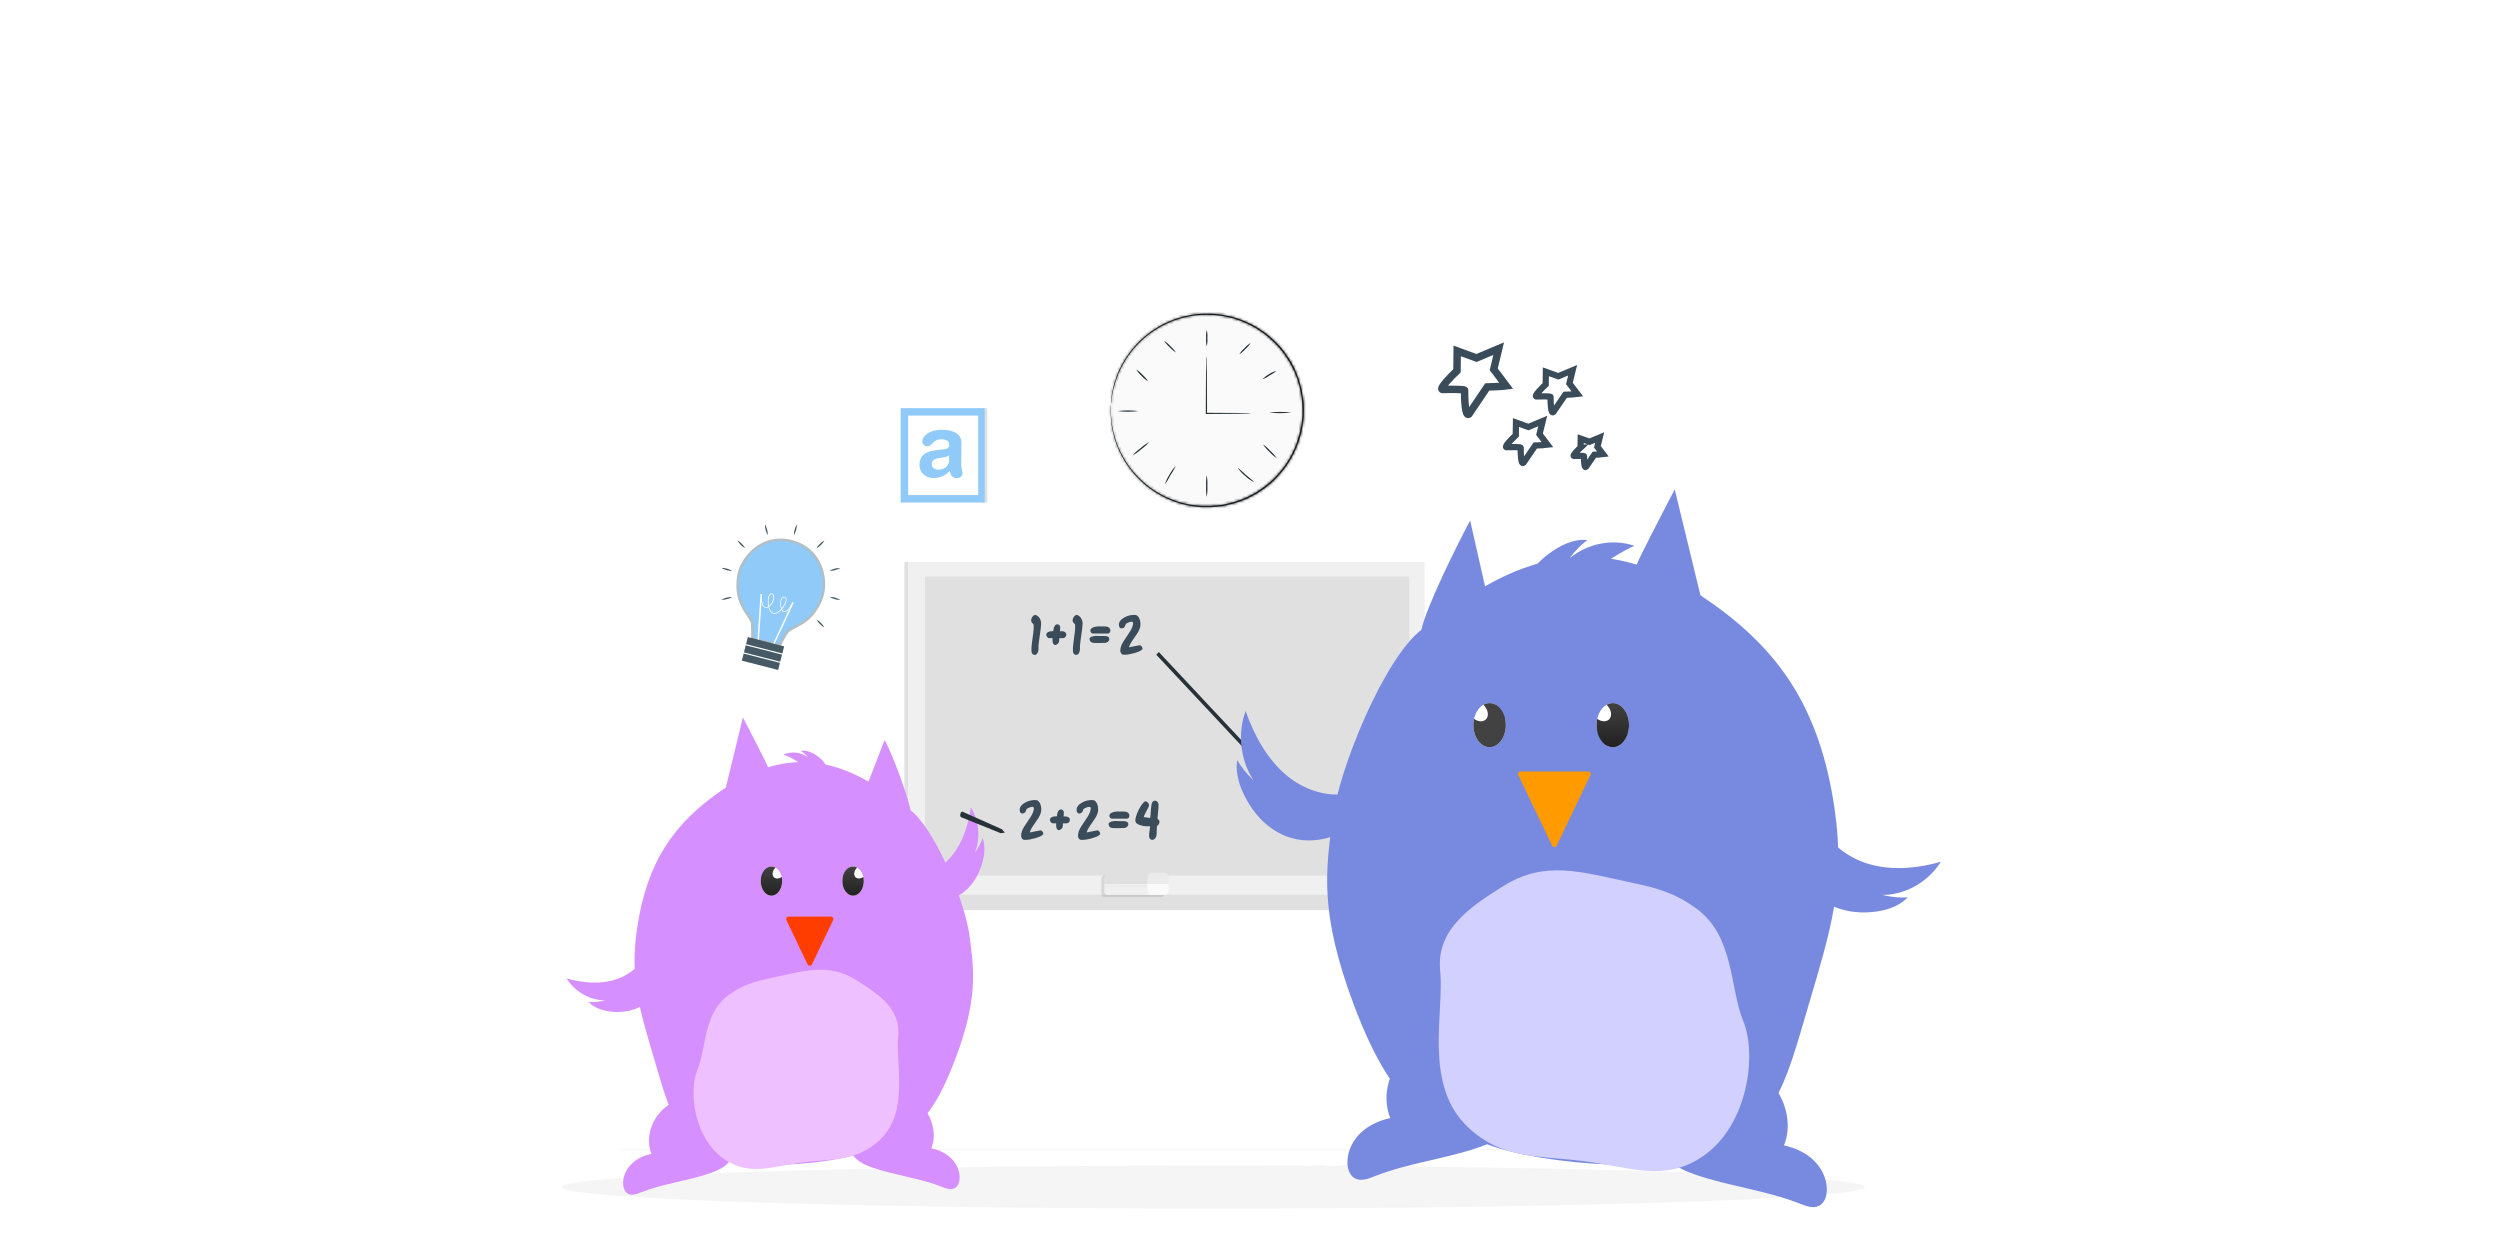 <svg xmlns="http://www.w3.org/2000/svg" width="1006" height="505" fill="none" xmlns:v="https://vecta.io/nano"><style><![CDATA[.B{fill:#fff}.C{fill:#e0e0e0}.D{fill:#7889e0}.E{fill:#d58fff}.F{fill:#ebebeb}.G{fill:#f5f5f5}.H{fill:#263238}.I{color-interpolation-filters:sRGB}.J{flood-opacity:0}.K{fill:#90caf9}.L{fill:#e6e6e6}.M{fill:#f0f0f0}.N{fill:#fafafa}]]></style><path d="M285.944 474.79h23.702v.189h-23.702v-.189zm84.933 2.055h6.219v.189h-6.219v-.189zm-60.515-9.069h13.733v.189h-13.733v-.189zm229.102 1.27h30.909v.189h-30.909v-.189zm-10.907 0h4.53v.189h-4.53v-.189zm-81.771 3.189h67.043v.189h-67.043v-.189zM250.09 462.63h357.826v.189H250.09v-.189z" class="F"/><path d="M397.317 164.238H395.2v37.985h2.117v-37.985z" class="C"/><path d="M396.255 164.237h-33.834v37.986h33.834v-37.986z" class="K"/><path d="M393.629 167.228h-28.171v31.998h28.171v-31.998z" class="B"/><path d="M386.822 186.916a9.25 9.25 0 0 0 .099 1.45l.236 1.128c.095.285.151.583.168.885.003.273-.054.542-.168.787s-.279.458-.484.623a2.29 2.29 0 0 1-1.559.571c-.393.036-.789-.019-1.16-.163a2.67 2.67 0 0 1-.983-.67c-.466-.618-.723-1.382-.733-2.171-.829.993-1.858 1.777-3.012 2.295a9.19 9.19 0 0 1-3.682.709c-1.416.021-2.791-.501-3.87-1.469-.532-.458-.957-1.038-1.244-1.696a4.97 4.97 0 0 1-.408-2.102c-.025-.905.151-1.803.516-2.623a4.41 4.41 0 0 1 1.441-1.731 7.17 7.17 0 0 1 2.161-1.037c.892-.265 1.804-.449 2.726-.55l2.981-.355c.554-.044 1.091-.219 1.572-.511a1.56 1.56 0 0 0 .439-.625c.093-.245.126-.51.095-.772.013-.325-.062-.646-.216-.928s-.381-.51-.654-.659c-.677-.38-1.438-.563-2.204-.531a4.36 4.36 0 0 0-2.18.459c-.587.348-1.128.775-1.609 1.272a5.4 5.4 0 0 1-.931.826c-.283.182-.608.275-.938.269-.55.02-1.085-.19-1.491-.583a1.86 1.86 0 0 1-.438-.631 1.95 1.95 0 0 1-.152-.766c.019-.579.2-1.138.522-1.607a5.22 5.22 0 0 1 1.522-1.522c.769-.504 1.606-.88 2.484-1.115a11.72 11.72 0 0 1 3.266-.419c2.456 0 4.391.437 5.807 1.311.674.388 1.23.969 1.606 1.675s.555 1.51.518 2.319l-.043 8.657zm-4.888-3.712c-.248.226-.538.393-.851.492-.407.133-.822.24-1.242.322l-1.776.282c-.842.081-1.655.364-2.379.826-.254.195-.457.455-.591.755s-.193.632-.172.963c0 .294.067.583.195.844s.311.487.537.658c.573.437 1.27.654 1.975.617 1.131.051 2.239-.347 3.106-1.115a3.39 3.39 0 0 0 .872-1.171c.205-.454.312-.95.314-1.453l.012-2.02z" class="K"/><path d="M281.003 347.486h18.614v20.926h-18.614v-20.926z" class="L"/><path d="M299.617 347.486h4.766v20.926h-4.766v-20.926z" class="G"/><path d="M276.123 344.259h13.983v24.153h-13.983v-24.153z" class="L"/><path d="M290.099 344.259h4.044v24.153h-4.044v-24.153zm-17.698 3.227h13.583v20.926h-13.583v-20.926z" class="M"/><path d="M285.991 347.486h2.691v20.926h-2.691v-20.926z" class="G"/><path d="M329.267 362.54h3.456v7.815h-3.456v-7.815z" class="C"/><path d="M272.186 368.412h73.003v93.976h-73.003v-93.976z" class="F"/><path d="M278.534 378.887h60.823v83.735h-60.823v-83.735z" class="G"/><path d="M331.578 364.211c2.393.006 4.764-.488 6.976-1.456s4.218-2.389 5.905-4.182l-.508-.529c-3.28 3.464-7.73 5.411-12.37 5.411s-9.089-1.947-12.37-5.411-5.124-8.164-5.124-13.063 1.844-9.599 5.124-13.063l-.501-.529c-2.543 2.691-4.274 6.117-4.975 9.846s-.338 7.594 1.04 11.106 3.712 6.514 6.705 8.627 6.512 3.241 10.112 3.243h-.014z" class="C"/><path d="M330.741 358.973c-6.787 0-12.288-5.809-12.288-12.976s5.501-12.976 12.288-12.976 12.287 5.81 12.287 12.976-5.501 12.976-12.287 12.976z" class="F"/><g class="B"><path d="M339.6 355.399c2.291-2.503 3.559-5.856 3.531-9.336s-1.35-6.81-3.68-9.271-5.484-3.857-8.78-3.886-6.47 1.309-8.84 3.728l.393.416c1.117-1.178 2.443-2.112 3.902-2.748s3.021-.964 4.6-.962a11.46 11.46 0 0 1 4.598.97c1.458.639 2.782 1.575 3.897 2.755s1.999 2.579 2.602 4.119.912 3.191.911 4.858-.313 3.317-.919 4.856a12.75 12.75 0 0 1-2.608 4.115l.393.386z"/><path d="M339.6 355.399l-.394-.408a11.98 11.98 0 0 1-3.897 2.748c-1.457.637-3.019.965-4.596.965s-3.139-.329-4.596-.967-2.781-1.572-3.896-2.75-2-2.577-2.603-4.116-.914-3.188-.914-4.854a13.31 13.31 0 0 1 .916-4.853c.604-1.539 1.489-2.937 2.604-4.115l-.394-.415c-1.199 1.224-2.156 2.688-2.814 4.307s-1.004 3.36-1.018 5.122a13.92 13.92 0 0 0 .936 5.139c.631 1.631 1.564 3.112 2.744 4.358a12.55 12.55 0 0 0 4.126 2.898c1.544.667 3.199 1.003 4.867.988s3.317-.381 4.85-1.075 2.92-1.706 4.079-2.972z"/><path d="M326.175 350.811l.393-.408c-2.862-3.023-5.274-8.653-4.294-13.497l-.536-.121c-1.052 5.048 1.452 10.875 4.437 14.026z"/><path d="M339.2 355.202l-.122-.574c-4.58 1.058-9.897-1.466-12.774-4.534l-.394.408c2.984 3.189 8.509 5.804 13.29 4.7zm-4.337-13.565l.393-.408c-2.984-3.159-8.509-5.774-13.289-4.671l.121.575c4.581-1.058 9.898 1.466 12.775 4.504z"/><path d="M339.407 355.013c1.045-5.048-1.431-10.875-4.416-14.034l-.393.416c2.862 3.023 5.274 8.653 4.294 13.497l.515.121z"/><path d="M322.218 336.635l17.378 18.351-.39.412-17.377-18.351.389-.412z"/><path d="M333.247 333.162l.389.412-14.71 15.534-.39-.411 14.711-15.535zm6.109 3.635l.39.412-17.367 18.34-.39-.412 17.367-18.34zm3.25 6.652l.39.411-14.321 15.123-.39-.411 14.321-15.123z"/></g><path d="M356.772 359.88h223.619v6.356H356.772v-6.356zm7.142-133.765h1.524v133.712h-1.524V226.115zm201.921 5.864h1.252v120.314h-1.252V231.979z" class="C"/><path d="M365.46 226.168H573.249V359.88H365.46V226.168Z" class="M"/><path d="M372.23 231.979H567.087V352.293H372.23V231.979Z" class="C"/><path d="M565.936 302.807v56.68h-31.017l31.017-56.68zm-6.756 28.582l-10.928 20.004h10.928v-20.004z" class="N"/><path opacity=".1" d="M444.847 351.99h23.029v.121a1.71 1.71 0 0 1 .787.658c.193.298.295.651.294 1.012v5.328c.001.361-.101.715-.294 1.013a1.71 1.71 0 0 1-.787.657v.121H444.41c-.334 0-.654-.14-.89-.389s-.369-.588-.369-.941v-5.789c0-.475.178-.93.496-1.266s.75-.525 1.2-.525z" fill="#000"/><path d="M444.404 355.671v3.121c0 .175.033.349.096.511s.158.309.275.432.258.222.411.288a1.21 1.21 0 0 0 .485.099h23.466v-4.459l-24.733.008z" class="M"/><path d="M469.137 355.671v-4.437H446.1a1.65 1.65 0 0 0-1.199.525c-.318.336-.497.791-.497 1.266v2.661l24.733-.015z" class="C"/><path d="M461.773 355.671v2.667a1.85 1.85 0 0 0 .498 1.265c.318.335.748.525 1.198.527h5.052a1.62 1.62 0 0 0 .649-.137c.206-.09.393-.222.551-.388s.282-.364.367-.581a1.88 1.88 0 0 0 .129-.686v-2.667h-8.444z" class="N"/><path d="M470.217 355.671v-2.661a1.88 1.88 0 0 0-.129-.685c-.085-.217-.21-.415-.367-.581s-.345-.298-.551-.388a1.62 1.62 0 0 0-.649-.137h-5.052c-.45.002-.88.192-1.198.527a1.85 1.85 0 0 0-.498 1.264v2.661h8.444z" class="F"/><path d="M444.411 356.396h17.211v.378h-17.211v-.378z" class="L"/><path d="M488.194 486.324c-144.806 0-262.194-3.874-262.194-8.651s117.388-8.652 262.194-8.652 262.194 3.874 262.194 8.652-117.388 8.651-262.194 8.651z" class="G"/><path d="M418.884 251.563c0 .676-.111 1.353-.188 2.021l-.274 2.021-.282 2.031-.256 2.039c.009.162.009.325 0 .487s-.009.325 0 .487.008.313 0 .47c0 .162 0 .315-.043.469a2.71 2.71 0 0 1-.119.586c-.06.19-.135.374-.223.551a1.35 1.35 0 0 1-.358.505c-.149.139-.328.235-.522.28-.27.053-.549.012-.794-.117-.238-.122-.435-.317-.564-.56a2.81 2.81 0 0 1-.154-.541c-.027-.191-.041-.384-.043-.578-.013-.198-.013-.397 0-.595v-.587l.188-1.805.231-1.804.248-1.859.213-1.859v-.523-.542a2.54 2.54 0 0 0 0-.523 1.55 1.55 0 0 0-.128-.488l-.333-.342a3.1 3.1 0 0 1-.316-.37 1.63 1.63 0 0 1-.205-.434c-.035-.166-.035-.338 0-.505a2.47 2.47 0 0 1 .162-.695 2.71 2.71 0 0 1 .359-.622c.143-.192.317-.357.513-.488a1.6 1.6 0 0 1 .649-.252 1.81 1.81 0 0 1 .333.126l.316.172a3.25 3.25 0 0 1 .71.595 3.88 3.88 0 0 1 .521.785c.142.286.251.589.325.903a4.34 4.34 0 0 1 .094.992c-.005.093-.005.187 0 .28l-.06.289zm10.169 3.988c-.023.161-.072.317-.146.46a1.78 1.78 0 0 1-.282.397c-.114.111-.244.202-.384.271a1.14 1.14 0 0 1-.453.117h-.743-.752c0 .226-.052.452-.06.686a6.22 6.22 0 0 1-.069.695c-.03.19-.103.37-.213.523a2.09 2.09 0 0 1-.385.406c-.147.13-.311.236-.487.316s-.359.119-.547.118a.95.95 0 0 1-.615-.397c-.147-.208-.247-.449-.29-.704a3.88 3.88 0 0 1-.086-.839v-.804h-.641-.658c-.179-.005-.353-.061-.504-.162a1.19 1.19 0 0 1-.384-.37 2.16 2.16 0 0 1-.257-.487 1.17 1.17 0 0 1-.06-.569 1.34 1.34 0 0 1 .462-.686c.22-.164.466-.287.726-.361a4.21 4.21 0 0 1 .855-.144l.794-.081v-.217l.129-.803a3.56 3.56 0 0 1 .273-.812 2.15 2.15 0 0 1 .487-.623 1.1 1.1 0 0 1 .761-.243.95.95 0 0 1 .427.099 1.24 1.24 0 0 1 .35.262 1.12 1.12 0 0 1 .239.361c.055.143.084.296.086.451-.031.266-.045.535-.043.803a5.13 5.13 0 0 1-.06.803h.24c.259-.017.518-.017.777 0a2.61 2.61 0 0 1 .761.217c.222.103.419.261.572.46a1.03 1.03 0 0 1 .183.407c.031.148.03.302-.003.45zm6.519-3.988c0 .676-.111 1.353-.188 2.021l-.273 2.021-.282 2.031-.257 2.039c.009.162.009.325 0 .487v.487c.009.157.009.313 0 .47 0 .162 0 .315-.042.469a2.77 2.77 0 0 1-.12.586 3.82 3.82 0 0 1-.222.551 1.34 1.34 0 0 1-.359.505 1.14 1.14 0 0 1-.521.28c-.27.053-.549.012-.795-.117-.236-.125-.432-.319-.564-.56-.069-.174-.12-.356-.154-.541-.027-.191-.041-.384-.042-.578-.013-.198-.013-.397 0-.595v-.587l.188-1.805.23-1.804.248-1.859.214-1.859v-.523-.542a2.69 2.69 0 0 0 0-.523c-.017-.169-.06-.334-.128-.488l-.334-.342c-.114-.115-.22-.238-.316-.37-.088-.133-.157-.279-.205-.434-.035-.166-.035-.338 0-.505.021-.239.075-.473.162-.695.093-.223.214-.433.359-.622a2.18 2.18 0 0 1 .513-.488 1.61 1.61 0 0 1 .649-.252 1.82 1.82 0 0 1 .334.126l.316.172c.262.162.5.362.709.595a3.88 3.88 0 0 1 .521.785c.146.284.256.588.325.903.07.325.101.658.094.992v.28l-.06.289zm10.801 5.838c-.051.186-.138.358-.256.505a1.88 1.88 0 0 1-.393.398c-.148.11-.309.198-.479.261-.169.071-.348.107-.53.108l-2.469.082c-.82-.009-1.624 0-2.436-.1-.181-.012-.359-.064-.521-.153-.156-.079-.297-.186-.418-.316-.122-.136-.223-.291-.3-.46-.073-.177-.114-.367-.119-.559a.65.65 0 0 1 .094-.407.87.87 0 0 1 .265-.288 1.51 1.51 0 0 1 .35-.208l.368-.135a7.57 7.57 0 0 1 .854-.19c.283-.042.569-.063.855-.063h.461l.461.045h.975.529.257c.088.013.177.013.265 0h.487a3.55 3.55 0 0 1 .521.081 2.9 2.9 0 0 1 .487.154c.146.06.282.146.402.253a.92.92 0 0 1 .239.406c.06.188.078.389.051.586zm.41-3.609a.94.94 0 0 1-.077.523 1.11 1.11 0 0 1-.316.379 1.27 1.27 0 0 1-.453.226 1.33 1.33 0 0 1-.487 0h-5.588a.92.92 0 0 1-.487-.109c-.142-.073-.267-.178-.368-.306a1.13 1.13 0 0 1-.196-.452c-.043-.171-.043-.351 0-.523a.92.92 0 0 1 .171-.415c.087-.118.191-.221.307-.307s.244-.163.376-.225l.385-.181a3.97 3.97 0 0 1 .854-.226l.855-.108h.436a3.51 3.51 0 0 1 .435 0h.855.273c.094.009.188.009.282 0h.282.291c.25.004.499.035.743.09.249.051.488.142.709.271.211.124.392.297.53.505a1.38 1.38 0 0 1 .188.84v.018zm12.963 7.372c-.218.25-.472.463-.752.632a5.19 5.19 0 0 1-.854.433l-.914.325-.906.288-2.068.47c-.694.126-1.399.171-2.102.135a1.08 1.08 0 0 1-.633-.189c-.175-.122-.324-.282-.435-.47a1.86 1.86 0 0 1-.24-.649 2.86 2.86 0 0 1 0-.704 5.09 5.09 0 0 1 .154-.903 7.25 7.25 0 0 1 .282-.902 8.1 8.1 0 0 1 .402-.821l.453-.785 1.187-1.805 1.197-1.805.478-.803c.161-.266.304-.543.428-.83.128-.293.239-.595.333-.902a5.21 5.21 0 0 0 .188-.903.87.87 0 0 0 0-.297c-.017-.09-.049-.175-.094-.253s-.107-.132-.18-.172a.38.38 0 0 0-.273-.063c-.224.008-.448.038-.667.091a4.15 4.15 0 0 0-.649.216l-.59.262a1.55 1.55 0 0 0-.504.433l-.085.207-.077.19-.06.189a1.17 1.17 0 0 1-.214.425c-.092.132-.201.25-.324.351a1.83 1.83 0 0 1-.41.217 1.28 1.28 0 0 1-.445.081c-.202.019-.405-.028-.581-.135a.77.77 0 0 1-.228-.209c-.062-.085-.106-.183-.131-.287a1.46 1.46 0 0 1-.162-.587 3.18 3.18 0 0 1 0-.632c.051-.323.168-.63.342-.902a3.59 3.59 0 0 1 .632-.785 5.02 5.02 0 0 1 .803-.623l.855-.469a7.83 7.83 0 0 1 1.871-.613 8.63 8.63 0 0 1 1.931-.145c.406-.001.796.161 1.094.451a2.93 2.93 0 0 1 .667 1.011c.173.387.297.797.367 1.218.069.432.094.871.077 1.309-.024.539-.137 1.071-.333 1.57-.19.509-.419 1.001-.684 1.471l-1.008 1.497-1.017 1.48c-.351.497-.624.957-.906 1.444a6.69 6.69 0 0 0-.658 1.57l2.111-.433 2.102-.397a.82.82 0 0 1 .521.135c.146.106.273.237.376.388a1.81 1.81 0 0 1 .256.443c.068.171.094.357.077.541zm-39.922 74.502c-.216.25-.466.463-.744.632s-.558.314-.854.433l-.923.325-.897.288-2.077.47c-.694.126-1.399.171-2.102.135a1.05 1.05 0 0 1-.624-.19c-.18-.118-.332-.278-.444-.469-.112-.201-.19-.42-.231-.65a2.51 2.51 0 0 1 0-.703c.017-.306.066-.609.146-.903a5.89 5.89 0 0 1 .29-.902c.116-.282.247-.556.393-.821l.453-.785 1.188-1.805 1.205-1.805.478-.803a9.31 9.31 0 0 0 .427-.839c.128-.293.236-.594.325-.902.094-.293.157-.596.188-.903.017-.098.017-.199 0-.298-.017-.089-.049-.174-.094-.252-.044-.073-.106-.132-.179-.172a.42.42 0 0 0-.282-.063 3.41 3.41 0 0 0-.667.09 3.87 3.87 0 0 0-.641.217l-.589.262a1.47 1.47 0 0 0-.513.433l-.085.207-.077.19-.052.189a1.28 1.28 0 0 1-.213.424 1.55 1.55 0 0 1-.333.343c-.124.1-.263.176-.411.226-.139.053-.287.081-.435.081a.96.96 0 0 1-.59-.135.77.77 0 0 1-.228-.209c-.062-.085-.106-.183-.131-.288a1.32 1.32 0 0 1-.154-.586 3.92 3.92 0 0 1 0-.632c.052-.323.168-.631.342-.902.18-.288.392-.551.632-.785a5.12 5.12 0 0 1 .812-.623c.277-.172.562-.329.855-.469.601-.282 1.232-.488 1.88-.614.634-.119 1.278-.168 1.922-.144.406-.003.797.159 1.094.451.293.279.521.624.666 1.011.177.385.301.796.368 1.218.068.432.094.871.077 1.308a5.13 5.13 0 0 1-.325 1.571 11.33 11.33 0 0 1-.692 1.47l-1.008 1.498-1.017 1.48c-.351.497-.615.957-.906 1.444-.281.492-.503 1.019-.658 1.57l2.119-.433 2.102-.397c.18-.013.36.034.513.135s.275.235.376.388c.111.131.2.281.265.443.059.176.079.364.06.55zm10.681-5.613a1.27 1.27 0 0 1-.145.46 1.84 1.84 0 0 1-.282.397 1.51 1.51 0 0 1-.385.271 1.1 1.1 0 0 1-.444.117h-.752-.752c0 .226 0 .452-.06.686a6.46 6.46 0 0 1-.068.695 1.13 1.13 0 0 1-.214.523c-.111.153-.24.29-.385.407-.145.127-.306.233-.478.315a1.34 1.34 0 0 1-.556.118.95.95 0 0 1-.615-.397c-.143-.21-.242-.45-.29-.704-.055-.276-.084-.557-.086-.839v-.804h-.632-.658a1.01 1.01 0 0 1-.513-.162 1.18 1.18 0 0 1-.384-.37 2.51 2.51 0 0 1-.248-.487.95.95 0 0 1-.06-.569c.08-.275.242-.515.462-.685a2.22 2.22 0 0 1 .717-.361c.28-.077.566-.126.855-.145l.795-.081v-.217c.029-.269.072-.537.128-.803a3.22 3.22 0 0 1 .282-.812 1.87 1.87 0 0 1 .487-.622c.216-.178.487-.265.76-.244a.94.94 0 0 1 .419.099c.131.063.25.152.35.262.102.103.183.225.24.361.058.142.087.296.085.451 0 .271-.043.541-.043.803a6.33 6.33 0 0 1-.051.803h.239c.257-.002.514.013.769.045a2.6 2.6 0 0 1 .761.217c.224.1.421.259.572.46a1.04 1.04 0 0 1 .173.386 1.07 1.07 0 0 1 .007.426zm12.203 5.613c-.216.25-.467.463-.744.632a5.35 5.35 0 0 1-.854.433l-.915.325-.905.288a19.68 19.68 0 0 1-2.068.47 9.2 9.2 0 0 1-2.102.135 1.09 1.09 0 0 1-.633-.19c-.176-.121-.324-.281-.436-.469a2.06 2.06 0 0 1-.23-.649 2.19 2.19 0 0 1 0-.704c.016-.306.065-.609.145-.903a5.89 5.89 0 0 1 .291-.902c.115-.282.246-.556.393-.821l.452-.785 1.188-1.805 1.205-1.805.47-.803a7.84 7.84 0 0 0 .436-.839 7.69 7.69 0 0 0 .325-.902 5.21 5.21 0 0 0 .188-.903c.021-.098.021-.2 0-.298-.015-.088-.044-.174-.086-.252-.045-.073-.106-.132-.179-.172a.42.42 0 0 0-.282-.063 3.41 3.41 0 0 0-.667.09 4.3 4.3 0 0 0-.649.217l-.581.262a1.47 1.47 0 0 0-.513.433l-.085.207-.077.19-.052.189c-.048.153-.121.296-.213.424a1.67 1.67 0 0 1-.334.343 1.42 1.42 0 0 1-.41.226 1.23 1.23 0 0 1-.436.081c-.205.02-.41-.027-.589-.135a.76.76 0 0 1-.228-.209c-.062-.085-.107-.183-.131-.288a1.31 1.31 0 0 1-.154-.586 2.67 2.67 0 0 1 0-.632c.052-.323.168-.631.342-.902a3.88 3.88 0 0 1 .632-.785c.248-.235.517-.444.804-.623l.854-.469a7.89 7.89 0 0 1 1.871-.614 8.76 8.76 0 0 1 1.932-.144 1.54 1.54 0 0 1 1.093.451 2.93 2.93 0 0 1 .667 1.011 4.71 4.71 0 0 1 .367 1.218c.069.432.095.871.077 1.308a5.13 5.13 0 0 1-.324 1.571 11.47 11.47 0 0 1-.693 1.47l-1.008 1.498-1.017 1.48c-.35.497-.615.957-.906 1.444a7.02 7.02 0 0 0-.658 1.57l2.111-.433 2.111-.397a.82.82 0 0 1 .512.135 1.42 1.42 0 0 1 .376.388 1.41 1.41 0 0 1 .257.443c.063.175.083.364.06.55zm11.313-3.763c-.051.184-.135.355-.248.505s-.25.287-.401.397a1.93 1.93 0 0 1-.479.262c-.167.065-.343.102-.521.108l-2.478.082c-.821-.01-1.624 0-2.436-.1a1.25 1.25 0 0 1-.521-.153c-.318-.159-.57-.435-.709-.776-.077-.176-.12-.366-.128-.56a.71.71 0 0 1 .094-.406.87.87 0 0 1 .265-.288 1.7 1.7 0 0 1 .35-.208l.367-.135c.282-.08.567-.143.855-.19.283-.042.569-.063.854-.063h.47l.462.045h.965.53.257a.9.9 0 0 0 .264 0h.488a3.55 3.55 0 0 1 .521.081 2.81 2.81 0 0 1 .487.154 1.24 1.24 0 0 1 .401.252.92.92 0 0 1 .24.406 1.34 1.34 0 0 1 .051.587zm.41-3.609c.029.178.002.362-.077.523a1.12 1.12 0 0 1-.316.379 1.2 1.2 0 0 1-.453.225c-.161.031-.326.031-.487 0h-5.588c-.166.011-.332-.026-.479-.108a1.07 1.07 0 0 1-.376-.307 1.11 1.11 0 0 1-.196-.451c-.034-.172-.034-.351 0-.523.022-.152.081-.294.171-.415a1.44 1.44 0 0 1 .307-.307c.118-.091.244-.169.376-.235l.385-.18a3.97 3.97 0 0 1 .854-.226l.855-.108h.435a3.17 3.17 0 0 1 .436 0h.855.282c.091.009.182.009.273 0h.282.291c.25.004.499.035.743.09a2.26 2.26 0 0 1 .709.271c.211.123.392.296.53.505.151.253.218.551.188.848v.019zm12.125 2.634c-.058.289-.165.564-.316.813-.145.257-.363.459-.624.577a2.22 2.22 0 0 0-.068.334l-.051.334v.74l-.052.74v.713c0 .234-.042.478-.068.721-.027.224-.072.444-.137.659-.065.223-.163.433-.29.623-.119.19-.269.355-.444.487-.209.154-.454.246-.708.265s-.509-.035-.737-.157c-.126-.063-.238-.155-.328-.269s-.156-.246-.193-.389c-.104-.288-.15-.595-.137-.903 0-.343 0-.676.052-.992l.128-1.083c.038-.179.067-.36.085-.542l.077-.532c-.013-.096-.013-.193 0-.289a.93.93 0 0 0 0-.279c-.128-.009-.256-.009-.384 0h-.376c-.47 0-.94 0-1.402-.064a6.19 6.19 0 0 1-1.35-.27l-.615-.19c-.21-.069-.416-.154-.615-.252a2.99 2.99 0 0 1-.547-.343 2.24 2.24 0 0 1-.427-.488 1.26 1.26 0 0 1-.137-.505 4.14 4.14 0 0 1 0-.568c.048-.46.14-.914.273-1.354l.462-1.326.606-1.327.718-1.263c.126-.217.262-.424.41-.623.146-.207.3-.397.462-.586l.444-.515c.159-.163.348-.289.556-.37a1.07 1.07 0 0 1 .581.136c.169.097.327.215.47.352.135.158.256.33.359.514s.148.405.136.623c-.091.394-.231.773-.418 1.127l-.573 1.074-.632 1.237c-.199.41-.376.831-.53 1.263l1.29.198 1.308.172c.061-.316.107-.636.136-.957l.077-.965c0-.307.052-.623.069-.903s0-.64.059-.947.069-.695.12-1.038a7.79 7.79 0 0 1 .231-1.047c.039-.16.102-.312.188-.451a1.37 1.37 0 0 1 .316-.361c.118-.106.255-.189.402-.243.146-.047.3-.063.452-.045a1.22 1.22 0 0 1 .573.207c.165.106.31.244.427.406.119.169.208.358.265.56s.076.418.068.631l-.059 1.218c-.06.407-.06.813-.103 1.219l-.111 1.227-.111 1.236a2.18 2.18 0 0 0 0 .343c.013.114.013.229 0 .343.254.132.47.335.624.586a1.42 1.42 0 0 1 .119.758z" fill="#3a4b59"/><g filter="url(#B)"><path d="M610.272 445.362c5.287-9.155 9.125-19.776 7.997-30.434l-34.784-5.001c-7.695 2.019-15.182 5.954-20.17 12.461s-7.048 15.86-3.865 23.529c-4.231.936-8.379 2.699-11.64 5.699s-5.551 7.337-5.62 11.901c-.039 2.54.791 5.339 2.89 6.579 2.416 1.427 5.403.281 7.994-.746 13.585-5.382 28.275-6.917 42.067-11.678 3.527-1.219 7.067-2.694 9.872-5.258 2.152-1.965 3.778-4.488 5.259-7.052z" class="D"/><path d="M667.044 456.351c-5.287-9.154-9.124-19.776-7.996-30.433l34.784-5.002c7.694 2.02 15.182 5.954 20.169 12.462s7.049 15.86 3.866 23.528c4.231.936 8.379 2.7 11.64 5.7s5.551 7.337 5.62 11.901c.039 2.54-.791 5.339-2.89 6.579-2.416 1.426-5.403.28-7.994-.746-13.585-5.382-28.275-6.918-42.067-11.679-3.527-1.219-7.067-2.694-9.872-5.258-2.152-1.965-3.778-4.487-5.26-7.052z" class="D"/><path d="M544.691 400.075c17.642 47.145 32.391 45.939 50.383 54.915s72.281 13.726 91.92 5.561c27.455-11.414 30.763-25.998 40.892-60.476 8.558-29.13 14.816-47.967 10.359-78.549-5.96-40.895-22.534-64.372-51.251-84.111l-2.726-1.827-10.359-42.661c-5.089 9.732-15.267 29.415-15.267 30.292-20.358-6.196-40.199-3.27-61.065 8.706l-5.997-26.486c-5.634 10.659-17.447 34.38-19.628 43.996-14.867 11.528-33.036 55.408-35.762 76.261s-5.252 37.628 8.501 74.379z" class="D"/><path d="M579.521 386.72c1.723 16.881-6.948 46.006 11.369 63.047 13.701 12.746 27.421 11.158 45.994 13.436 18.846 2.312 33.004 8.797 48.577-2.067 18.121-12.641 21.533-40.998 16.02-54.262s-3.455-34.262-19.121-45.477c-8.822-6.315-15.742-8.085-26.355-10.335-19.546-4.144-34.246-9.082-51.162 1.55-12.795 8.042-27.045 17.226-25.322 34.108z" fill="#d1d0ff"/><path d="M647.443 290.071c1.352 1.271 1.051 3.794-.681 5.637l-.275.27c.771.436 1.617.681 2.508.681 3.6 0 6.518-3.97 6.518-8.861s-2.918-8.861-6.518-8.861-6.518 3.97-6.518 8.861a11.87 11.87 0 0 0 .27 2.528c1.622-1.167 3.56-1.322 4.696-.255z" class="B"/><path d="M647.443 285.525c1.352-1.272 1.051-3.795-.681-5.637l-.275-.27c.771-.436 1.617-.681 2.508-.681 3.6 0 6.518 3.97 6.518 8.861s-2.918 8.861-6.518 8.861-6.518-3.97-6.518-8.861a11.87 11.87 0 0 1 .27-2.528c1.622 1.166 3.56 1.321 4.696.255z" fill="url(#F)"/><path d="M600.967 285.525c-1.352-1.272-1.052-3.795.681-5.637l.275-.27c-.771-.436-1.617-.681-2.508-.681-3.6 0-6.519 3.97-6.519 8.861s2.919 8.861 6.519 8.861 6.518-3.97 6.518-8.861a11.87 11.87 0 0 0-.27-2.528c-1.617 1.166-3.56 1.321-4.696.255z" class="B"/><path d="M597.863 285.525c1.352-1.272 1.051-3.795-.681-5.637l-.275-.27c.771-.436 1.617-.681 2.508-.681 3.599 0 6.518 3.97 6.518 8.861s-2.919 8.861-6.518 8.861-6.518-3.97-6.518-8.861a11.87 11.87 0 0 1 .27-2.528c1.617 1.166 3.56 1.321 4.696.255z" fill="#424242"/><path d="M466.313 258.379l39.217 41.878-1.036 1.082-39.216-41.879 1.035-1.081z" class="H"/><g filter="url(#C)"><path d="M624.584 332.325c.362.757 1.441.757 1.804 0l13.629-28.467a1 1 0 0 0-.902-1.431h-27.258a1 1 0 0 0-.902 1.431l13.629 28.467z" fill="#ff9a00"/></g><path d="M546.718 314.094c-9.503 3.735-20.585.77-28.617-5.766s-13.344-16.187-16.863-26.23c-3.36 9.097-2.119 19.934 3.198 27.924-2.56-2.36-4.793-5.116-6.604-8.153-.861 5.892 1.363 11.832 4.346 16.891 9.367 15.889 27.044 21.218 45.024 7.812" class="D"/><path d="M730.017 321.981c2.592 10.353 11.277 18.203 20.966 21.363s20.218 2.175 30.017-.583c-5.1 8.147-14.198 13.326-23.446 13.348a33.34 33.34 0 0 0 10.116.995c-4.062 4.14-9.939 5.648-15.573 5.992-17.695 1.084-32.012-11.092-32.012-34.335" class="D"/><path d="M630.359 265.608c-4.145-9.772-2.061-21.643 3.595-30.531s14.431-15.11 23.694-19.469c-8.815-2.952-18.974-.941-26.181 5.179 2.065-2.851 4.524-5.382 7.277-7.488-5.623-.524-11.092 2.204-15.68 5.675-14.408 10.901-18.298 29.873-4.465 47.952" class="D"/></g><g filter="url(#D)"><path d="M341.079 457.689c-3.502-6.064-6.044-13.099-5.296-20.158l23.039-3.313c5.096 1.338 10.056 3.944 13.359 8.254s4.669 10.505 2.56 15.584c2.803.62 5.55 1.788 7.71 3.776s3.677 4.859 3.723 7.882c.026 1.682-.524 3.537-1.914 4.358-1.601.945-3.579.186-5.295-.494-8.998-3.565-18.728-4.582-27.863-7.736-2.336-.807-4.681-1.784-6.54-3.482-1.425-1.302-2.502-2.972-3.483-4.671z" class="E"/><path d="M295.826 459.922c3.502-6.064 6.044-13.099 5.296-20.158l-23.039-3.313c-5.097 1.337-10.056 3.944-13.36 8.254s-4.668 10.505-2.56 15.584c-2.802.62-5.55 1.788-7.71 3.775s-3.676 4.86-3.722 7.883c-.026 1.682.524 3.536 1.914 4.357 1.6.945 3.579.186 5.295-.494 8.998-3.564 18.728-4.581 27.863-7.735 2.336-.807 4.681-1.784 6.539-3.482 1.426-1.302 2.503-2.973 3.484-4.671z" class="E"/><path d="M327.043 317.355c1.223-3.772.06-8.121-2.335-11.244s-5.865-5.151-9.454-6.471c3.184-1.386 7.03-.97 9.912 1.072a13.49 13.49 0 0 0-2.953-2.549c2.076-.379 4.2.458 6.021 1.599 5.718 3.586 7.785 10.519 3.228 17.699" class="E"/><path d="M384.518 421.895c-11.686 31.227-21.455 30.428-33.373 36.373s-47.875 9.092-60.883 3.684c-18.185-7.561-20.376-17.22-27.085-40.057-5.668-19.294-9.814-31.771-6.862-52.028 3.948-27.086 14.926-42.636 33.947-55.711l1.805-1.21 6.862-28.257c3.371 6.446 10.112 19.483 10.112 20.065 13.484-4.105 26.626-2.167 40.447 5.766l6.493-16.764c3.731 7.059 9.035 21.992 10.48 28.361 9.847 7.636 21.881 36.7 23.687 50.513s3.479 24.923-5.63 49.265z" class="E"/><path d="M361.448 413.049c-1.141 11.182 4.602 30.473-7.531 41.76-9.074 8.442-18.162 7.39-30.464 8.899-12.483 1.532-21.861 5.827-32.175-1.369-12.003-8.373-14.263-27.155-10.611-35.94s2.288-22.695 12.664-30.122c5.844-4.183 10.427-5.356 17.457-6.846 12.946-2.745 22.683-6.015 33.887 1.027 8.476 5.327 17.914 11.41 16.773 22.591z" fill="#efc0ff"/><path d="M309.399 349.04c.895-.843.696-2.514-.451-3.734l-.183-.179c.511-.289 1.072-.451 1.662-.451 2.384 0 4.317 2.629 4.317 5.869s-1.933 5.869-4.317 5.869-4.318-2.629-4.318-5.869c0-.58.063-1.144.179-1.675 1.075.773 2.358.876 3.111.17z" class="B"/><path d="M311.455 349.04c-.896-.843-.697-2.514.451-3.734l.182-.179c-.511-.289-1.071-.451-1.661-.451-2.384 0-4.318 2.629-4.318 5.869s1.934 5.869 4.318 5.869 4.317-2.629 4.317-5.869c0-.58-.063-1.144-.179-1.675-1.074.773-2.358.876-3.11.17z" fill="url(#G)"/><path d="M342.239 349.039c.895-.842.696-2.513-.451-3.733l-.183-.179c.511-.289 1.071-.451 1.662-.451 2.384 0 4.317 2.629 4.317 5.869s-1.933 5.869-4.317 5.869-4.318-2.629-4.318-5.869c0-.58.063-1.144.179-1.675 1.071.773 2.358.876 3.111.169z" class="B"/><path d="M344.295 349.039c-.896-.842-.697-2.513.451-3.733l.182-.179c-.511-.289-1.071-.451-1.661-.451-2.385 0-4.318 2.629-4.318 5.869s1.933 5.869 4.318 5.869 4.317-2.629 4.317-5.869c0-.58-.063-1.144-.179-1.675-1.071.773-2.358.876-3.11.169z" fill="url(#H)"/><g filter="url(#E)"><path d="M326.751 380.017c-.363.757-1.441.757-1.804 0l-8.491-17.736a1 1 0 0 1 .902-1.431h16.982a1 1 0 0 1 .902 1.431l-8.491 17.736z" fill="#ff3d00"/></g><path d="M365.309 348.129c6.642 1.055 13.443-2.46 17.807-7.852s6.563-12.411 7.548-19.427c3.352 5.414 3.944 12.616 1.528 18.56 1.355-1.898 2.447-4.005 3.23-6.234 1.317 3.695.642 7.865-.64 11.574-4.023 11.646-14.794 17.642-28.177 11.537" class="E"/><path d="M261.765 375.951c-1.716 6.857-7.469 12.057-13.887 14.15s-13.391 1.441-19.882-.386c3.378 5.396 9.405 8.826 15.53 8.841-2.187.561-4.452.784-6.7.659 2.69 2.742 6.583 3.741 10.315 3.969 11.72.718 21.203-7.347 21.203-22.742" class="E"/><path d="M386.84 324.879l15.79 6.372c.085.025.172.025.256 0l1.459-.186-1.021-1.225a.62.62 0 0 0-.227-.177l-15.702-7c-.16-.071-.334-.056-.486.041s-.271.268-.331.478l-.139.491a1.09 1.09 0 0 0-.061.362 1.13 1.13 0 0 0 .056.364.9.9 0 0 0 .164.299.63.63 0 0 0 .242.181z" class="H"/></g><g stroke="#3a4b59"><path d="M586.287 149.21l.086-7.999 7.765 2.841 8.933-3.762-1.99 8.326 5.037 6.685c-1.227.179-5.62.355-7.662.42l-7.361 10.905c-1.48 1.286-1.783-5.855-1.749-9.587-.123-.444-6.026-.396-8.963-.317-1.222-.38 3.427-5.166 5.904-7.512z" stroke-width="3"/><path d="M621.984 154.713l.07-5.11 5.006 1.8 5.772-2.421-1.3 5.322 3.237 4.261c-.793.117-3.627.238-4.946.284l-4.771 6.98c-.957.824-1.139-3.737-1.11-6.121-.078-.283-3.888-.242-5.783-.185-.787-.241 2.222-3.307 3.825-4.81zm-12.033 20.422l.07-5.11 5.005 1.8 5.772-2.421-1.3 5.323 3.237 4.261c-.792.116-3.626.237-4.945.283l-4.771 6.98c-.957.825-1.139-3.737-1.11-6.12-.078-.284-3.888-.242-5.783-.186-.788-.24 2.221-3.307 3.825-4.81zm26.068 4.958l.062-3.581 3.544 1.249 4.099-1.711-.935 3.733 2.284 2.977c-.562.084-2.572.176-3.507.211l-3.399 4.903c-.681.58-.799-2.616-.772-4.286-.055-.199-2.756-.16-4.1-.115-.558-.167 1.583-2.323 2.724-3.38z" stroke-width="2.5"/></g><path d="M516.971 188.016c12.628-17.279 8.857-41.524-8.422-54.151s-41.523-8.858-54.151 8.421-8.857 41.523 8.422 54.151 41.523 8.857 54.151-8.421z" class="N"/><mask id="A" class="B"><path d="M447.035 162.661v.636 3.192c0 .504.088 1.096.143 1.634.075 1.357.255 2.707.537 4.036.67 3.672 1.891 7.222 3.62 10.53a38.62 38.62 0 0 0 10.271 12.529c4.271 3.403 9.215 5.862 14.506 7.213a35.94 35.94 0 0 0 4.826.889c.823.077 1.656.219 2.49.252h2.556 1.283l1.294-.12c.867-.077 1.744-.121 2.611-.242 3.574-.569 7.061-1.594 10.375-3.049.834-.384 1.646-.845 2.479-1.272a18.08 18.08 0 0 0 2.424-1.437 44.07 44.07 0 0 0 4.596-3.422c1.448-1.305 2.805-2.708 4.058-4.201a37.17 37.17 0 0 0 6.175-10.211 41.18 41.18 0 0 0 2.775-11.978c.225-4.116-.17-8.242-1.173-12.24l-.856-2.918a80.17 80.17 0 0 1-1.097-2.786c-.174-.445-.379-.878-.614-1.294l-.691-1.327-.691-1.316-.812-1.251a42.24 42.24 0 0 0-3.477-4.705c-1.28-1.418-2.654-2.748-4.113-3.982a19.69 19.69 0 0 0-2.193-1.754c-.779-.527-1.514-1.097-2.304-1.58-1.557-.958-3.181-1.805-4.858-2.534-1.631-.727-3.31-1.342-5.024-1.842-.844-.231-1.711-.395-2.556-.592l-1.272-.275c-.417-.087-.844-.109-1.272-.175l-2.545-.296c-.844-.066-1.678 0-2.511-.066a36.01 36.01 0 0 0-4.892.241 38.71 38.71 0 0 0-15.333 5.279c-4.681 2.823-8.711 6.604-11.825 11.097a37.09 37.09 0 0 0-4.924 9.97c-.469 1.281-.836 2.598-1.097 3.937-.132.571-.274 1.097-.362 1.591s-.11.943-.165 1.349l-.241 1.832c-.055.438-.099.614-.099.614v-.625c0-.417.099-1.097.176-1.832 0-.406.099-.867.153-1.36s.209-1.02.318-1.612a27.73 27.73 0 0 1 1.031-3.96c1.105-3.593 2.759-6.993 4.903-10.08 3.125-4.567 7.186-8.415 11.914-11.29s10.014-4.709 15.507-5.381c1.641-.199 3.294-.287 4.946-.264.845 0 1.701 0 2.545.066l2.567.296c.427 0 .866.088 1.294.165l1.283.285c.867.197 1.733.351 2.6.592 1.736.504 3.436 1.123 5.089 1.854a39.95 39.95 0 0 1 4.936 2.555c.8.494 1.546 1.097 2.336 1.602a19.14 19.14 0 0 1 2.248 1.777 42.36 42.36 0 0 1 4.168 4.036c1.281 1.507 2.461 3.098 3.532 4.76l.812 1.262.702 1.327.702 1.338c.229.442.427.9.592 1.371.384.943.768 1.886 1.097 2.83s.581 1.963.877 2.961c2.149 8.152 1.579 16.782-1.623 24.58-1.517 3.768-3.636 7.265-6.274 10.354-1.258 1.503-2.613 2.921-4.058 4.245a45.18 45.18 0 0 1-4.673 3.466c-.784.542-1.605 1.029-2.457 1.458-.844.428-1.667.889-2.522 1.284a42.71 42.71 0 0 1-10.519 3.06c-.888.12-1.766.164-2.643.252l-1.316.11h-1.305-2.578c-.856-.055-1.7-.187-2.534-.275-1.645-.194-3.276-.498-4.881-.91a38.98 38.98 0 0 1-14.629-7.367c-4.3-3.464-7.815-7.802-10.312-12.727a36.9 36.9 0 0 1-3.554-10.639 27.96 27.96 0 0 1-.494-4.069c0-.592-.098-1.097-.109-1.634s0-.955 0-1.36c0-.801 0-1.415.055-1.854a5.55 5.55 0 0 1 .076-.603z"/></mask><path d="M447.035 162.661v.636 3.192c0 .504.088 1.096.143 1.634.075 1.357.255 2.707.537 4.036.67 3.672 1.891 7.222 3.62 10.53a38.62 38.62 0 0 0 10.271 12.529c4.271 3.403 9.215 5.862 14.506 7.213a35.94 35.94 0 0 0 4.826.889c.823.077 1.656.219 2.49.252h2.556 1.283l1.294-.12c.867-.077 1.744-.121 2.611-.242 3.574-.569 7.061-1.594 10.375-3.049.834-.384 1.646-.845 2.479-1.272a18.08 18.08 0 0 0 2.424-1.437 44.07 44.07 0 0 0 4.596-3.422c1.448-1.305 2.805-2.708 4.058-4.201a37.17 37.17 0 0 0 6.175-10.211 41.18 41.18 0 0 0 2.775-11.978c.225-4.116-.17-8.242-1.173-12.24l-.856-2.918a80.17 80.17 0 0 1-1.097-2.786c-.174-.445-.379-.878-.614-1.294l-.691-1.327-.691-1.316-.812-1.251a42.24 42.24 0 0 0-3.477-4.705c-1.28-1.418-2.654-2.748-4.113-3.982a19.69 19.69 0 0 0-2.193-1.754c-.779-.527-1.514-1.097-2.304-1.58-1.557-.958-3.181-1.805-4.858-2.534-1.631-.727-3.31-1.342-5.024-1.842-.844-.231-1.711-.395-2.556-.592l-1.272-.275c-.417-.087-.844-.109-1.272-.175l-2.545-.296c-.844-.066-1.678 0-2.511-.066a36.01 36.01 0 0 0-4.892.241 38.71 38.71 0 0 0-15.333 5.279c-4.681 2.823-8.711 6.604-11.825 11.097a37.09 37.09 0 0 0-4.924 9.97c-.469 1.281-.836 2.598-1.097 3.937-.132.571-.274 1.097-.362 1.591s-.11.943-.165 1.349l-.241 1.832c-.055.438-.099.614-.099.614v-.625c0-.417.099-1.097.176-1.832 0-.406.099-.867.153-1.36s.209-1.02.318-1.612a27.73 27.73 0 0 1 1.031-3.96c1.105-3.593 2.759-6.993 4.903-10.08 3.125-4.567 7.186-8.415 11.914-11.29s10.014-4.709 15.507-5.381c1.641-.199 3.294-.287 4.946-.264.845 0 1.701 0 2.545.066l2.567.296c.427 0 .866.088 1.294.165l1.283.285c.867.197 1.733.351 2.6.592 1.736.504 3.436 1.123 5.089 1.854a39.95 39.95 0 0 1 4.936 2.555c.8.494 1.546 1.097 2.336 1.602a19.14 19.14 0 0 1 2.248 1.777 42.36 42.36 0 0 1 4.168 4.036c1.281 1.507 2.461 3.098 3.532 4.76l.812 1.262.702 1.327.702 1.338c.229.442.427.9.592 1.371.384.943.768 1.886 1.097 2.83s.581 1.963.877 2.961c2.149 8.152 1.579 16.782-1.623 24.58-1.517 3.768-3.636 7.265-6.274 10.354-1.258 1.503-2.613 2.921-4.058 4.245a45.18 45.18 0 0 1-4.673 3.466c-.784.542-1.605 1.029-2.457 1.458-.844.428-1.667.889-2.522 1.284a42.71 42.71 0 0 1-10.519 3.06c-.888.12-1.766.164-2.643.252l-1.316.11h-1.305-2.578c-.856-.055-1.7-.187-2.534-.275-1.645-.194-3.276-.498-4.881-.91a38.98 38.98 0 0 1-14.629-7.367c-4.3-3.464-7.815-7.802-10.312-12.727a36.9 36.9 0 0 1-3.554-10.639 27.96 27.96 0 0 1-.494-4.069c0-.592-.098-1.097-.109-1.634s0-.955 0-1.36c0-.801 0-1.415.055-1.854a5.55 5.55 0 0 1 .076-.603z" class="H"/><path d="M447.035 162.661h1l-1.983-.182.983.182zm.143 5.462l.998-.056-.001-.023-.002-.023-.995.102zm.537 4.036l.984-.179-.002-.015-.003-.014-.979.208zm3.62 10.53l.889-.458-.003-.006-.886.464zm24.777 19.742l-.247.969h0l.247-.969zm4.826.889l-.114.993.011.002.01.001.093-.996zm2.49.252l-.039.999.019.001h.02v-1zm3.839 0v1h.046l.047-.004-.093-.996zm1.294-.12l-.088-.997-.005.001.093.996zm2.611-.242l.137.991.01-.002.01-.001-.157-.988zm10.375-3.049l.402.916.009-.004.008-.004-.419-.908zm2.479-1.272l-.441-.898-.008.004-.007.004.456.89zm2.424-1.437l-.544-.839-.016.01-.015.011.575.818zm4.596-3.422l.648.761.011-.009.01-.009-.669-.743zm4.058-4.201l-.761-.648-.005.005.766.643zm6.175-10.211l.928.373.002-.005-.93-.368zm2.775-11.978l.997.078.001-.011.001-.012-.999-.055zm-1.173-12.24l.97-.244-.005-.019-.006-.019-.959.282zm-.856-2.918l.96-.281-.015-.051-.02-.049-.925.381zm-1.097-2.786l.938-.346-.003-.009-.003-.009-.932.364zm-.614-1.294l-.887.462.008.015.008.014.871-.491zm-.691-1.327l.887-.462-.002-.003-.885.465zm-.691-1.316l.885-.465-.021-.041-.025-.039-.839.545zm-.812-1.251l-.843.538.005.007.838-.545zm-3.477-4.705l.762-.648-.01-.011-.009-.011-.743.67zm-4.113-3.982l-.678.735.016.015.017.014.645-.764zm-2.193-1.754l.568-.824-.008-.005-.56.829zm-2.304-1.58l-.524.852.003.001.521-.853zm-4.858-2.534l-.408.914.009.004.399-.918zm-5.024-1.842l.28-.96-.008-.003-.009-.002-.263.965zm-2.556-.592l.228-.974-.008-.002-.009-.002-.211.978zm-1.272-.275l.211-.977-.005-.001-.206.978zm-1.272-.175l.152-.989-.018-.002-.019-.002-.115.993zm-2.545-.296l.116-.994-.019-.002-.019-.001-.078.997zm-2.511-.066l.078-.997-.03-.002-.03-.001-.018 1zm-4.892.241l-.117-.993h-.004l.121.993zm-27.158 16.376l.821.572.001-.003-.822-.569zm-4.924 9.97l.939.344.007-.02.006-.021-.952-.303zm-1.097 3.937l.974.225.004-.016.003-.017-.981-.192zm-.527 2.94l.991.137v-.003l-.991-.134zm-.34 2.446h-1l1.971.242-.971-.242zm.176-2.457l.994.104.006-.052v-.052h-1zm.471-2.972l.984.182v-.003l-.984-.179zm1.031-3.96l.947.323.005-.014.004-.015-.956-.294zm4.903-10.08l.822.571.004-.006-.826-.565zm27.421-16.671l-.12-.993h-.002l.122.993zm4.946-.264l-.014 1h.007.007v-1zm2.545.066l.115-.993-.019-.002-.018-.002-.078.997zm2.567.296l-.115.994.057.006h.058v-1zm1.294.165l.217-.976-.02-.005-.02-.003-.177.984zm1.283.285l.222-.975-.005-.001-.217.976zm2.6.592l.278-.96-.01-.003-.268.963zm5.089 1.854l-.404.915.007.003.397-.918zm4.936 2.555l.524-.851-.004-.002-.52.853zm2.336 1.602l.56-.829-.011-.007-.011-.007-.538.843zm2.248 1.777l-.676.736.015.014.016.014.645-.764zm4.168 4.036l.762-.647-.009-.011-.01-.011-.743.669zm3.532 4.76l.841-.541h0l-.841.541zm.812 1.262l.884-.468-.02-.038-.023-.036-.841.542zm.702 1.327l.885-.465-.001-.003-.884.468zm.702 1.338l.887-.461-.002-.004-.885.465zm.592 1.371l-.944.33.008.024.01.023.926-.377zm1.974 5.791l.967-.255-.004-.015-.004-.014-.959.284zm-1.623 24.58l-.925-.38-.003.006.928.374zm-6.274 10.354l-.76-.65-.007.008.767.642zm-4.058 4.245l.646.763.015-.013.014-.013-.675-.737zm-4.673 3.466l-.542-.84-.013.008-.013.009.568.823zm-2.457 1.458l-.449-.893-.002.001.451.892zm-2.522 1.284l.4.916.01-.004.009-.004-.419-.908zm-10.519 3.06l.135.991.009-.002.01-.001-.154-.988zm-2.643.252l.083.997.008-.001.008-.001-.099-.995zm-1.316.11v1h.041l.042-.004-.083-.996zm-3.883 0l-.064.998.032.002h.032v-1zm-2.534-.275l-.117.994.013.001.104-.995zm-4.881-.91l-.252.968.004.001.248-.969zm-24.941-20.094l.892-.452-.003-.005-.889.457zm-3.554-10.639l.986-.169-.002-.012-.003-.012-.981.193zm-.494-4.069h-1v.024l.002.023.998-.047zm-.054-4.848l.992.124.003-.027.002-.027-.997-.07zm.076-.603h-1v.02.021.02.021.02.021.02.02.022.02.021.021.02.02.022.021.021.021.021.021.02.021.021.022.021.021.02.021.021.022l2 .012v-.02-.021-.021-.021-.02-.022-.02-.021-.021-.021-.02-.021-.021-.022-.021-.021-.022-.021-.021-.02-.021-.02-.022-.02-.021-.02-.021-.02-.02-.021c0-.012 0-.012-1-.012zm-1 .636v3.192h2v-3.192h-2zm0 3.192c0 .572.101 1.269.148 1.735l1.99-.203-.138-1.532h-2zm.145 1.689a27.48 27.48 0 0 0 .557 4.189l1.957-.416a25.52 25.52 0 0 1-.518-3.884l-1.996.111zm.552 4.161c.688 3.771 1.941 7.416 3.717 10.813l1.772-.927c-1.682-3.218-2.87-6.672-3.522-10.245l-1.967.359zm3.714 10.807c2.564 4.982 6.155 9.363 10.537 12.854l1.246-1.564a37.63 37.63 0 0 1-10.005-12.205l-1.778.915zM460.983 196a39.62 39.62 0 0 0 14.882 7.4l.495-1.937a37.62 37.62 0 0 1-14.131-7.027L460.983 196zm14.882 7.4a36.91 36.91 0 0 0 4.959.913l.228-1.987c-1.582-.181-3.15-.469-4.692-.863l-.495 1.937zm4.98.916c.705.065 1.69.222 2.544.255l.078-1.998c-.813-.032-1.495-.161-2.436-.249l-.186 1.992zm2.583.256h2.556v-2h-2.556v2zm2.556 0h.02.022.023.02.022.023.02.022.021.022.023.02.022.023.02.022.023.02.023.02.022.023.02.022.023.02.023.02.022.023.02.022.023.02.022.021.022.023.02.022.023.02.022.023.02.023.02.022.023.02.022.023.02.023.02.022.023.02.022l.008-2h-.023-.02-.022-.023-.022-.021-.02-.022-.023-.02-.022-.023-.022-.023-.02-.023-.022-.02-.023-.022-.02-.023-.02-.022-.021-.02-.022-.023-.02-.022-.023-.02-.022-.021-.022-.023-.02-.022-.023-.02-.022-.023-.02-.023-.02-.022-.023-.02-.022-.023-.02-.023-.02-.022-.023-.02-.022-.023-.02l-.007 2zm1.376-.004l1.294-.121-.186-1.991-1.294.12.186 1.992zm1.289-.12c.814-.073 1.762-.122 2.66-.247l-.275-1.981c-.835.116-1.642.154-2.561.235l.176 1.993zm2.68-.25a43.42 43.42 0 0 0 10.62-3.121l-.803-1.832a41.42 41.42 0 0 1-10.132 2.978l.315 1.975zm10.637-3.129c.856-.394 1.737-.89 2.517-1.291l-.913-1.779c-.888.455-1.63.88-2.441 1.254l.837 1.816zm2.502-1.283c.89-.438 1.746-.945 2.558-1.516l-1.151-1.636c-.727.511-1.493.965-2.29 1.357l.883 1.795zm2.526-1.495c1.641-1.064 3.211-2.233 4.7-3.5l-1.296-1.523c-1.423 1.211-2.924 2.328-4.492 3.345l1.088 1.678zm4.721-3.518a43.16 43.16 0 0 0 4.155-4.301l-1.532-1.286c-1.223 1.457-2.547 2.827-3.961 4.101l1.338 1.486zm4.151-4.296a38.18 38.18 0 0 0 6.341-10.486l-1.855-.747c-1.455 3.614-3.484 6.97-6.009 9.937l1.523 1.296zm6.343-10.491a42.17 42.17 0 0 0 2.842-12.268l-1.994-.156a40.2 40.2 0 0 1-2.707 11.687l1.859.737zm2.844-12.291c.23-4.216-.175-8.443-1.202-12.539l-1.94.487c.978 3.901 1.364 7.927 1.145 11.943l1.997.109zm-1.213-12.577l-.855-2.917-1.919.563.855 2.917 1.919-.563zm-.89-3.017c-.382-.926-.75-1.846-1.084-2.751l-1.876.692c.346.938.724 1.883 1.11 2.821l1.85-.762zm-1.09-2.769c-.191-.489-.417-.964-.675-1.421l-1.742.982a9.22 9.22 0 0 1 .554 1.167l1.863-.728zm-.659-1.392l-.691-1.327-1.774.924.691 1.327 1.774-.924zm-.693-1.33l-.691-1.316-1.77.93.691 1.316 1.77-.93zm-.737-1.396l-.812-1.25-1.677 1.089.811 1.25 1.678-1.089zm-.807-1.243c-1.074-1.686-2.263-3.295-3.559-4.816l-1.523 1.296c1.236 1.452 2.371 2.987 3.395 4.595l1.687-1.075zm-3.578-4.838a43.66 43.66 0 0 0-4.21-4.075l-1.291 1.527a41.77 41.77 0 0 1 4.016 3.888l1.485-1.34zm-4.177-4.046c-.724-.668-1.494-1.284-2.304-1.844l-1.136 1.647c.733.505 1.429 1.062 2.083 1.666l1.357-1.469zm-2.312-1.849c-.695-.47-1.538-1.112-2.342-1.604l-1.043 1.706c.775.474 1.403.972 2.265 1.555l1.12-1.657zm-2.339-1.603a39.77 39.77 0 0 0-4.985-2.599l-.797 1.835a37.5 37.5 0 0 1 4.733 2.468l1.049-1.704zm-4.976-2.595c-1.672-.745-3.393-1.377-5.151-1.889l-.56 1.92a38.35 38.35 0 0 1 4.896 1.796l.815-1.827zm-5.168-1.894c-.863-.235-1.806-.418-2.591-.601l-.455 1.947c.904.212 1.694.358 2.52.584l.526-1.93zm-2.608-.605l-1.272-.274-.421 1.955 1.272.274.421-1.955zm-1.277-.275c-.256-.054-.505-.086-.722-.111-.231-.027-.414-.045-.604-.075l-.304 1.977c.238.037.482.062.677.085.207.024.38.047.541.081l.412-1.957zm-1.363-.19l-2.544-.297-.231 1.987 2.544.296.231-1.986zm-2.582-.3c-.467-.037-.926-.036-1.338-.036-.424 0-.802-.001-1.173-.03l-.157 1.994c.462.036.919.036 1.33.036.425 0 .805 0 1.183.03l.155-1.994zm-2.571-.069c-1.679-.032-3.359.051-5.027.248l.234 1.986c1.578-.186 3.167-.264 4.756-.234l.037-2zm-5.031.248c-5.566.675-10.927 2.52-15.728 5.416l1.032 1.712c4.56-2.749 9.651-4.502 14.937-5.142l-.241-1.986zm-15.728 5.416a39.7 39.7 0 0 0-12.13 11.383l1.643 1.139a37.72 37.72 0 0 1 11.519-10.81l-1.032-1.712zm-12.129 11.381a38.12 38.12 0 0 0-5.057 10.238l1.905.607a36.13 36.13 0 0 1 4.793-9.701l-1.641-1.144zm-5.043 10.198c-.488 1.331-.869 2.699-1.14 4.09l1.963.383c.251-1.288.604-2.554 1.055-3.785l-1.878-.688zm-1.133 4.057c-.119.517-.278 1.114-.372 1.64l1.969.35c.082-.462.208-.917.352-1.541l-1.949-.449zm-.372 1.64a10.8 10.8 0 0 0-.104.779l-.067.611 1.982.268c.031-.224.053-.467.074-.673.023-.217.047-.424.084-.635l-1.969-.35zm-.17 1.386l-.243 1.846 1.984.248.24-1.819-1.981-.275zm-.243 1.846c-.026.203-.048.338-.062.418l-.015.077.97.243.971.242c.003-.015.004-.02.006-.025.002-.012.005-.026.009-.043.007-.034.017-.08.027-.139.022-.118.049-.29.078-.525l-1.984-.248zm.893.738h1v-.021-.02-.021-.02-.02-.021-.02-.021-.02-.021-.02-.021-.02-.02-.022-.02-.022-.022-.021-.022-.02-.021-.021-.021-.02-.023-.022-.022-.021l-2-.019v.021.022.021.023.022.02.021.021.021.02.022.021.022.021.021.022.021.022.022.02.021.02.02.021.02.021.02.021.02c0 .015 0 .015 1 .015zm1-.625c0-.348.085-.912.17-1.728l-1.989-.208c-.068.653-.181 1.45-.181 1.936h2zm.176-1.832a3.8 3.8 0 0 1 .047-.51l.1-.74-1.987-.221c-.026.23-.059.43-.094.687-.033.234-.066.508-.066.784h2zm.147-1.25c.021-.19.063-.4.121-.664.056-.25.128-.558.187-.876l-1.967-.365c-.051.274-.11.526-.173.81-.059.271-.122.571-.155.874l1.987.221zm.308-1.543c.237-1.295.569-2.57.994-3.816l-1.893-.646a28.6 28.6 0 0 0-1.068 4.103l1.967.359zm1.003-3.845c1.075-3.494 2.683-6.801 4.769-9.803l-1.643-1.141c-2.203 3.171-3.902 6.665-5.037 10.356l1.911.588zm4.773-9.809a37.95 37.95 0 0 1 11.608-11.001l-1.039-1.708a39.95 39.95 0 0 0-12.22 11.58l1.651 1.129zm11.608-11.001a37.97 37.97 0 0 1 15.108-5.243l-.243-1.985a39.94 39.94 0 0 0-15.904 5.52l1.039 1.708zm15.107-5.243a35.83 35.83 0 0 1 4.812-.256l.029-2c-1.698-.024-3.396.067-5.081.271l.24 1.985zm4.826-.256c.852 0 1.668.001 2.467.063l.156-1.994c-.89-.069-1.785-.069-2.623-.069v2zm2.43.06l2.567.296.229-1.987-2.566-.296-.23 1.987zm2.682.302c.317 0 .651.065 1.117.149l.354-1.968c-.39-.07-.933-.181-1.471-.181v2zm1.077.141l1.283.285.434-1.952-1.283-.285-.434 1.952zm1.278.284c.933.212 1.714.347 2.553.581l.537-1.927c-.893-.249-1.845-.422-2.646-.604l-.444 1.95zm2.543.578a39.62 39.62 0 0 1 4.964 1.807l.808-1.829c-1.694-.749-3.436-1.383-5.215-1.899l-.557 1.921zm4.971 1.811c1.66.717 3.268 1.55 4.812 2.491l1.041-1.707a40.64 40.64 0 0 0-5.059-2.62l-.794 1.836zm4.808 2.489a20.12 20.12 0 0 1 1.115.758c.378.271.786.565 1.207.835l1.077-1.686c-.368-.235-.728-.495-1.12-.775-.384-.275-.796-.568-1.23-.835l-1.049 1.703zm2.301 1.578a18.31 18.31 0 0 1 2.132 1.685l1.353-1.473c-.741-.681-1.532-1.305-2.365-1.869l-1.12 1.657zm2.163 1.713c1.445 1.219 2.805 2.536 4.07 3.941l1.486-1.338a43.46 43.46 0 0 0-4.266-4.132l-1.29 1.529zm4.051 3.919c1.252 1.474 2.406 3.029 3.453 4.655l1.682-1.083c-1.095-1.7-2.302-3.326-3.611-4.866l-1.524 1.294zm3.453 4.654l.812 1.262 1.682-1.083-.812-1.261-1.682 1.082zm.769 1.188l.702 1.327 1.768-.935-.702-1.327-1.768.935zm.7 1.324l.702 1.338 1.771-.929-.702-1.338-1.771.929zm.7 1.335c.208.4.387.814.536 1.24l1.888-.66c-.181-.516-.397-1.018-.649-1.502l-1.775.922zm.554 1.287c.385.947.759 1.867 1.079 2.782l1.888-.659c-.339-.971-.733-1.938-1.115-2.877l-1.852.754zm1.079 2.782c.32.917.547 1.854.862 2.917l1.918-.569c-.277-.934-.554-2.038-.892-3.007l-1.888.659zm.854 2.887c2.094 7.941 1.539 16.348-1.581 23.945l1.85.76a39.72 39.72 0 0 0 1.665-25.215l-1.934.51zm-1.584 23.951a36.55 36.55 0 0 1-6.106 10.079l1.521 1.298c2.707-3.171 4.883-6.761 6.441-10.63l-1.856-.747zm-6.113 10.086c-1.229 1.469-2.554 2.855-3.967 4.149l1.351 1.475c1.478-1.354 2.864-2.804 4.15-4.34l-1.534-1.284zm-3.937 4.123a44.3 44.3 0 0 1-4.569 3.39l1.085 1.679a46.12 46.12 0 0 0 4.776-3.542l-1.292-1.527zm-4.595 3.407c-.747.516-1.528.98-2.338 1.388l.899 1.786a21.48 21.48 0 0 0 2.576-1.529l-1.137-1.645zm-2.34 1.389c-.899.455-1.652.881-2.49 1.268l.838 1.816c.873-.403 1.765-.899 2.555-1.3l-.903-1.784zm-2.472 1.259c-3.281 1.434-6.733 2.438-10.272 2.989l.308 1.976c3.708-.577 7.326-1.63 10.765-3.132l-.801-1.833zm-10.252 2.986c-.875.119-1.657.153-2.609.248l.199 1.99c.803-.08 1.776-.134 2.679-.256l-.269-1.982zm-2.592.246l-1.316.11.166 1.993 1.316-.109-.166-1.994zm-1.233.107h-.021-.023-.023-.021-.023-.02-.021-.02-.023-.02-.021-.02-.021-.02-.023-.02-.021-.02-.023-.02-.021-.02-.023-.02-.023-.023-.023-.02-.023-.023-.023-.02-.023-.023-.022-.021-.023-.022-.021-.023-.023-.02-.023-.023-.023-.02-.023-.023-.023-.02-.021-.02-.021-.02-.023-.021-.023-.023-.023-.023l-.002 2h.023.02.021.023.023.023.02.021.02.021.02.021.02.023.02.021.02.023.02.021.02.023.02.023.023.023.02.023.023.023.02.023.023.022.021.023.022.021.023.022.021.02.023.02.021.02.021.02.023.02.021.02.021.02.023.021.023.023.02.021l.018-2zm-1.305 0h-2.578v2h2.578v-2zm-2.514.002c-.835-.054-1.586-.176-2.493-.271l-.209 1.989c.76.08 1.698.221 2.574.278l.128-1.996zm-2.48-.27c-1.601-.189-3.188-.485-4.75-.886l-.497 1.938c1.648.422 3.322.735 5.012.935l.235-1.987zm-4.746-.885A37.96 37.96 0 0 1 462 194.768l-1.255 1.558a39.99 39.99 0 0 0 15.005 7.556l.505-1.936zM462 194.768c-4.19-3.375-7.614-7.602-10.047-12.4l-1.784.905a39.98 39.98 0 0 0 10.576 13.053l1.255-1.558zm-10.05-12.405c-1.673-3.254-2.839-6.745-3.457-10.351l-1.972.338a37.95 37.95 0 0 0 3.65 10.927l1.779-.914zm-3.462-10.375c-.254-1.294-.413-2.606-.476-3.923l-1.997.094a28.86 28.86 0 0 0 .511 4.215l1.962-.386zm-.475-3.876c0-.349-.029-.666-.055-.935-.027-.281-.05-.498-.054-.72l-2 .041c.006.316.039.62.063.873.026.266.046.498.046.741h2zm-.109-1.655c-.011-.526 0-.901 0-1.339h-2v1.38l2-.041zm0-1.339c0-.83.002-1.368.047-1.73l-1.985-.248c-.064.516-.062 1.206-.062 1.978h2zm.052-1.784c.012-.165.033-.329.063-.491l-1.967-.364a6.35 6.35 0 0 0-.091.715l1.995.14z" fill="#000" mask="url(#A)"/><path d="M503.28 166.346c-.449.074-.904.107-1.36.099l-3.773.065-12.668.088h-.263v-2.764l.077-14.368.076-4.387a10.47 10.47 0 0 1 .099-1.602 10.47 10.47 0 0 1 .099 1.602 98.08 98.08 0 0 0 .077 4.387l.076 14.368v2.512l-.252-.241 12.668.076 3.773.077c.459-.008.918.021 1.371.088zm-17.68-33.574c.248 1.078.333 2.187.252 3.291a11.06 11.06 0 0 1-.252 3.29c-.255-1.077-.34-2.187-.252-3.29a10.62 10.62 0 0 1 .252-3.291zm17.648 5.232c-.563.919-1.266 1.745-2.084 2.446a11.16 11.16 0 0 1-2.446 2.095 10.3 10.3 0 0 1 2.084-2.446c.702-.821 1.527-1.527 2.446-2.095zm10.321 11.275c-.811.701-1.707 1.298-2.665 1.777a13.74 13.74 0 0 1-2.808 1.558 8.46 8.46 0 0 1 2.544-2.018c.887-.616 1.88-1.062 2.929-1.317zm6.054 16.738a40.87 40.87 0 0 1-8.873 0 39.18 39.18 0 0 1 8.873 0zm-61.543-.592a34.95 34.95 0 0 1-8.379 0 34.85 34.85 0 0 1 8.379 0zm4.355 12.46a18.85 18.85 0 0 1-3.17 2.862 18.51 18.51 0 0 1-3.477 2.49 17.81 17.81 0 0 1 3.159-2.874c1.056-.966 2.228-1.798 3.488-2.478zm10.715 9.63a30.18 30.18 0 0 1-2.193 3.74c-.64 1.27-1.373 2.491-2.194 3.652a13.95 13.95 0 0 1 1.854-3.916 13.78 13.78 0 0 1 2.533-3.476zm12.449 12.438c-.249-1.448-.333-2.92-.252-4.387a19.48 19.48 0 0 1 .252-4.388c.243 1.449.328 2.92.253 4.388a20.27 20.27 0 0 1-.253 4.387zm19.129-5.923c-1.356-.621-2.596-1.47-3.663-2.512-1.174-.92-2.183-2.033-2.983-3.29a38.28 38.28 0 0 1 3.29 2.906c1.169.905 2.29 1.872 3.356 2.896zm9.005-9.674a15.52 15.52 0 0 1-2.939-2.578 15.52 15.52 0 0 1-2.578-2.939 15.2 15.2 0 0 1 2.94 2.577c.982.865 1.849 1.853 2.577 2.94zm-51.704-30.865c-.966-.605-1.841-1.343-2.6-2.193-.853-.755-1.592-1.631-2.193-2.6a11.87 11.87 0 0 1 2.588 2.194c.856.756 1.598 1.632 2.205 2.599zm11.122-11.67a11.39 11.39 0 0 1-2.556-2.194 11.54 11.54 0 0 1-2.194-2.533 11.36 11.36 0 0 1 2.556 2.193 11.85 11.85 0 0 1 2.194 2.534z" class="H"/><path d="M302.674 250.983l.002.018.001.017c.121 1.942.138 3.889.051 5.833l11.015 2.829a52.79 52.79 0 0 1 2.845-5.076l.009-.014.01-.014c.575-.782 1.54-1.35 2.606-1.917l.741-.387 2.961-1.671c2.654-1.717 5.588-4.439 7.658-9.823v-.001c1.341-3.469 1.399-8.44-.422-12.936-1.812-4.476-5.475-8.461-11.569-10.023s-11.207.161-14.936 3.207c-3.745 3.06-6.078 7.443-6.581 11.142-.775 5.716.488 9.515 1.989 12.296.594 1.1 1.222 2.038 1.794 2.891l.462.695c.663 1.01 1.236 1.972 1.364 2.934z" stroke="#b0bec5" class="K"/><g class="B"><path d="M318.898 242.229l.543.253-8.336 17.927-.543-.253 8.336-17.927zm-12.868-3.196l.598.04-1.313 19.727-.598-.04 1.313-19.727z"/><path d="M311.617 246.992c.821 0 1.762-.503 2.691-1.456l.162-.168c.078.191.196.363.346.506a1.48 1.48 0 0 0 .523.321c1.797.449 3.415-2.997 3.481-3.164l-.269-.126c0 .036-1.612 3.392-3.135 2.996a1.26 1.26 0 0 1-.452-.304c-.126-.134-.221-.294-.279-.469 1.145-1.342 2.08-3.248 1.798-4.303a.93.93 0 0 0-.248-.438c-.122-.121-.274-.206-.441-.245-.779-.204-1.384.306-1.66 1.391a6.44 6.44 0 0 0 .216 3.535l-.246.258c-.599.599-1.768 1.6-2.871 1.318-.737-.185-1.33-.959-1.666-2.169l-.083-.312a5.03 5.03 0 0 0 1.899-2.888c.336-1.313.054-2.253-.737-2.451a.84.84 0 0 0-.469.008.85.85 0 0 0-.394.255c-.755.774-1.025 2.997-.635 4.938-.397.235-.871.303-1.318.192-1.091-.281-1.385-3.116-1.409-4.195h-.299c0 .168.102 4.081 1.63 4.471a2.03 2.03 0 0 0 1.462-.186c0 .084.042.162.066.24.258.929.797 2.097 1.876 2.397a1.79 1.79 0 0 0 .461.048zm3.847-6.592a1.07 1.07 0 0 1 .24 0 .63.63 0 0 1 .479.479c.234.833-.503 2.547-1.624 3.902a6.17 6.17 0 0 1-.149-3.201c.12-.431.413-1.18 1.054-1.18zm-5.052-1.307c.048-.005.097-.005.144 0 .737.186.743 1.247.528 2.092a5.07 5.07 0 0 1-1.672 2.655c-.336-1.798-.096-3.872.599-4.561a.6.6 0 0 1 .407-.174l-.006-.012z"/></g><path d="M300.941 256.353l14.606 3.744-.732 2.856-14.606-3.744.732-2.856zm-.851 3.322l14.605 3.744-.732 2.856-14.605-3.744.732-2.856zm-.845 3.318l14.606 3.744-.733 2.856-14.605-3.744.732-2.856zm20.217-47.649a8.45 8.45 0 0 0 1.198-4.272c-.396.636-.693 1.329-.881 2.055-.215.719-.322 1.467-.317 2.217zm9.103 5.28a7.59 7.59 0 0 0 1.798-1.343 7.69 7.69 0 0 0 1.372-1.767c-.665.351-1.272.804-1.798 1.342a7.43 7.43 0 0 0-1.372 1.768zm5.261 9.067a8.45 8.45 0 0 0 4.297-1.115 8.43 8.43 0 0 0-4.297 1.115zm.012 10.511c1.289.78 2.766 1.195 4.273 1.199-1.289-.781-2.766-1.195-4.273-1.199zm-5.25 9.109c.355.663.808 1.269 1.343 1.798a7.39 7.39 0 0 0 1.768 1.372 7.27 7.27 0 0 0-1.343-1.797c-.519-.542-1.114-1.004-1.768-1.373zm-33.979-9.079a7.42 7.42 0 0 0-2.223.27 7.31 7.31 0 0 0-2.067.845 7.38 7.38 0 0 0 2.217-.27c.73-.175 1.429-.46 2.073-.845zm-.005-10.511a8.34 8.34 0 0 0-4.279-1.199c1.291.78 2.77 1.194 4.279 1.199zm5.249-9.097c-.357-.663-.811-1.269-1.348-1.798a7.27 7.27 0 0 0-1.768-1.372 8.26 8.26 0 0 0 3.116 3.158v.012zm9.097-5.274a8.43 8.43 0 0 0-1.115-4.291 7.42 7.42 0 0 0 .264 2.224 7.53 7.53 0 0 0 .851 2.067z" fill="#455a64"/><defs><filter id="B" x="461.278" y="192.927" width="323.722" height="296.827" filterUnits="userSpaceOnUse" class="I"><feFlood result="A" class="J"/><feColorMatrix in="SourceAlpha" values="0 0 0 0 0 0 0 0 0 0 0 0 0 0 0 0 0 0 127 0" result="B"/><feOffset dy="4"/><feGaussianBlur stdDeviation="2"/><feComposite in2="B" operator="out"/><feColorMatrix values="0 0 0 0 0 0 0 0 0 0 0 0 0 0 0 0 0 0 0.25 0"/><feBlend in2="A"/><feBlend in="SourceGraphic"/></filter><filter id="C" x="606.855" y="302.427" width="37.26" height="38.466" filterUnits="userSpaceOnUse" class="I"><feFlood result="A" class="J"/><feColorMatrix in="SourceAlpha" values="0 0 0 0 0 0 0 0 0 0 0 0 0 0 0 0 0 0 127 0" result="B"/><feOffset dy="4"/><feGaussianBlur stdDeviation="2"/><feComposite in2="B" operator="out"/><feColorMatrix values="0 0 0 0 0 0 0 0 0 0 0 0 0 0 0 0 0 0 0.25 0"/><feBlend in2="A"/><feBlend in="SourceGraphic"/></filter><filter id="D" x="223.996" y="284.689" width="184.349" height="200.058" filterUnits="userSpaceOnUse" class="I"><feFlood result="A" class="J"/><feColorMatrix in="SourceAlpha" values="0 0 0 0 0 0 0 0 0 0 0 0 0 0 0 0 0 0 127 0" result="B"/><feOffset dy="4"/><feGaussianBlur stdDeviation="2"/><feComposite in2="B" operator="out"/><feColorMatrix values="0 0 0 0 0 0 0 0 0 0 0 0 0 0 0 0 0 0 0.25 0"/><feBlend in2="A"/><feBlend in="SourceGraphic"/></filter><filter id="E" x="312.356" y="360.849" width="26.985" height="27.735" filterUnits="userSpaceOnUse" class="I"><feFlood result="A" class="J"/><feColorMatrix in="SourceAlpha" values="0 0 0 0 0 0 0 0 0 0 0 0 0 0 0 0 0 0 127 0" result="B"/><feOffset dy="4"/><feGaussianBlur stdDeviation="2"/><feComposite in2="B" operator="out"/><feColorMatrix values="0 0 0 0 0 0 0 0 0 0 0 0 0 0 0 0 0 0 0.25 0"/><feBlend in2="A"/><feBlend in="SourceGraphic"/></filter><linearGradient id="F" x1="648.998" y1="278.935" x2="648.998" y2="296.66" gradientUnits="userSpaceOnUse"><stop stop-color="#424242"/><stop offset="1" stop-color="#212121"/></linearGradient><linearGradient id="G" x1="310.424" y1="344.674" x2="310.424" y2="356.415" gradientUnits="userSpaceOnUse"><stop stop-color="#424242"/><stop offset="1" stop-color="#212121"/></linearGradient><linearGradient id="H" x1="343.266" y1="344.674" x2="343.266" y2="356.415" gradientUnits="userSpaceOnUse"><stop stop-color="#424242"/><stop offset="1" stop-color="#212121"/></linearGradient></defs></svg>